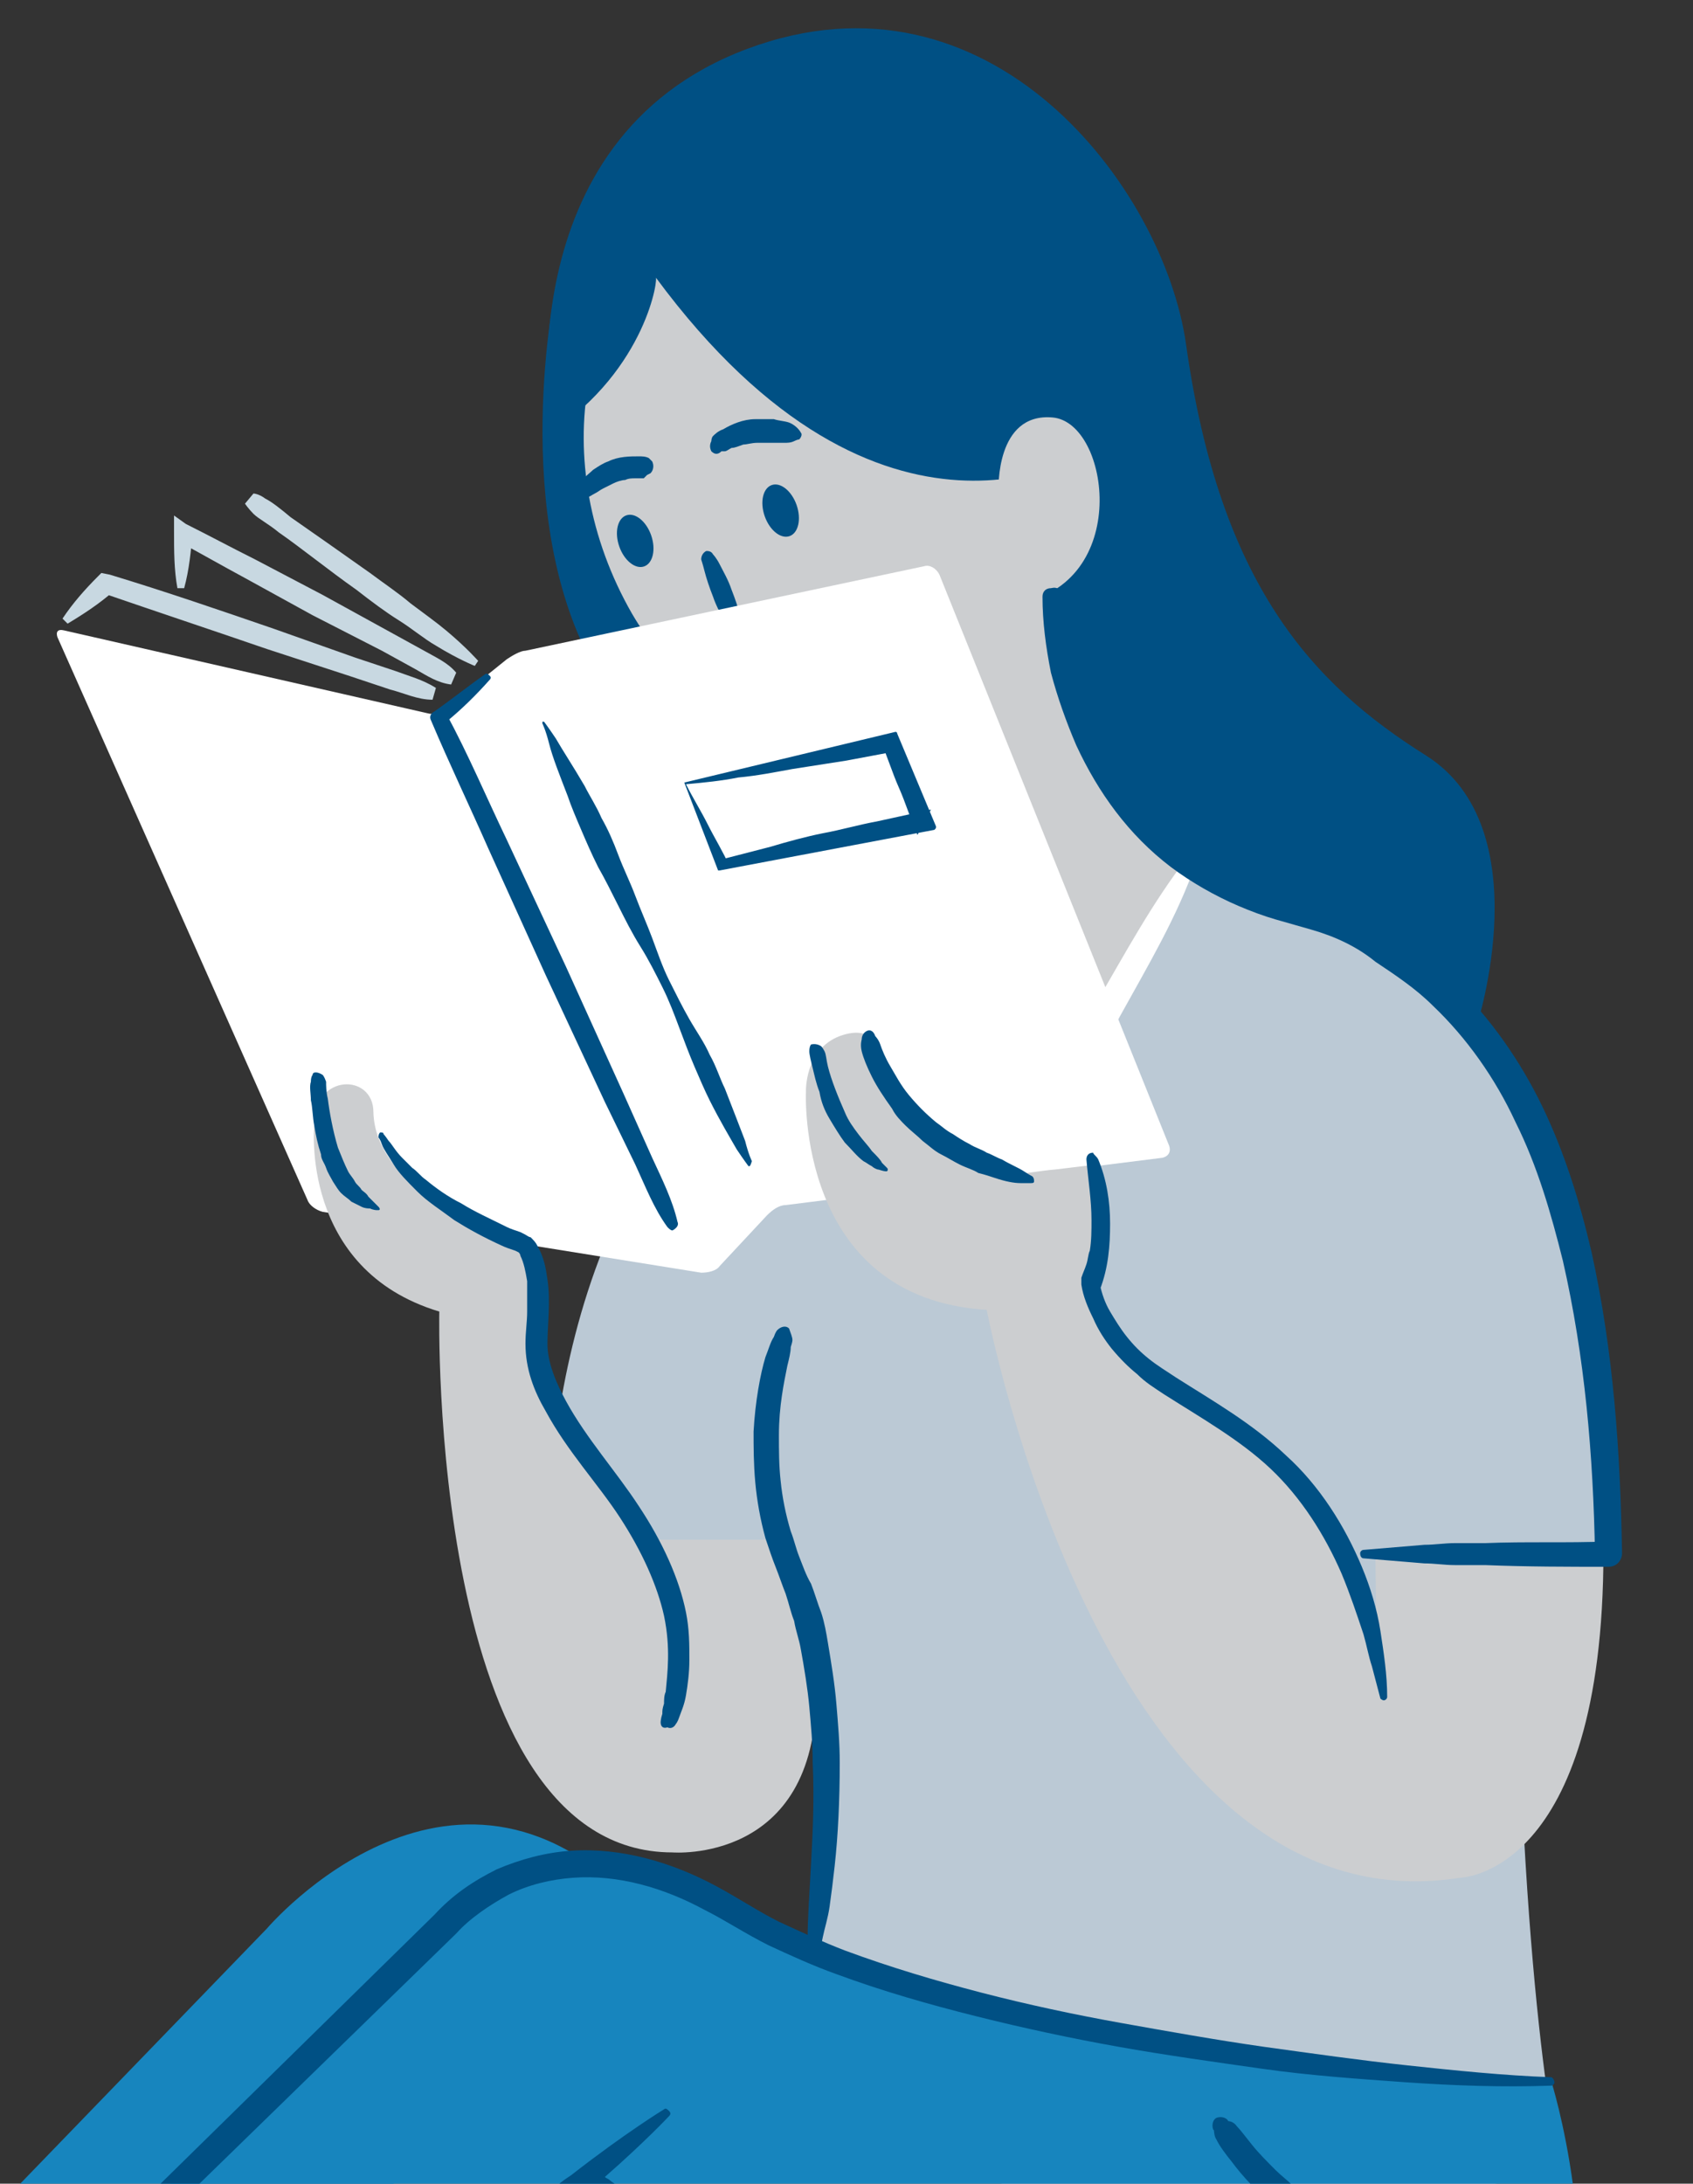 <svg id="Layer_1" xmlns="http://www.w3.org/2000/svg" viewBox="0 0 100.2 129.2"><rect x="0" y="0" width="100.2" height="129.2" fill="#333333" stroke="none"/><style>.st0{fill:#BBC9D5;} .st1{fill:#005084;} .st2{fill:#CCCED0;} .st3{fill:#FFFFFF;} .st4{fill:#C8D8E1;} .st5{fill:#1785BE;}</style><path class="st0" d="M45.7 91.3s-.4.7 1.6 3.4 2.4 17.1-1.5 31.8c0 0 6 1.6 14.2 2.8h28c1.5-.3 3-.7 4.3-1.2 0 0-2.4-10.2-2.6-36.2h5.6c-.5-43-29.6-43.8-29.6-43.8l-19.4 12c-14.7 10-13.8 31.5-13.8 31.5l13.2-.3z"/><path class="st1" d="M32.9 16.9S30 30.6 35.3 39.7l6-1.2-5.6-17-2.8-4.6z"/><path class="st2" d="M65.1 39.9c3.4-5.3 3.5-12.8-.3-19.4-5.1-8.9-15.4-12.5-23-8.2-7.6 4.4-9.5 15.1-4.4 24 4 6.8 11 10.6 17.5 9.9-.4 6.3-3 13.9-3 13.9l10.6 6.1 9.5-18c-3.2-.9-5.5-5-6.9-8.3z"/><ellipse transform="rotate(-19.248 37.603 32.016)" class="st1" cx="37.6" cy="32" rx="1" ry="1.6"/><ellipse transform="rotate(-19.248 46.23 30.198)" class="st1" cx="46.2" cy="30.2" rx="1" ry="1.6"/><path class="st3" d="M51.4 58c1 .7 1.8 1.5 2.6 2.4l2.4 2.5 4.8 5.1-1.3.2c1.6-3 3.3-5.9 5-8.9 1.7-2.9 3.3-5.9 5.4-8.6.1-.1.2-.1.4 0 .1.1.1.2.1.3-1.1 3.2-2.9 6.2-4.5 9.1-1.6 3-3.2 5.9-4.9 8.9-.2.4-.7.5-1.1.3-.1 0-.1-.1-.2-.2L55.3 64l-2.4-2.6c-.8-.9-1.6-1.7-2.2-2.7-.1-.2-.1-.6.2-.7.2-.1.4-.1.5 0z"/><path class="st1" d="M32.6 25.6S29.8 8.3 44.2 2.9s24.7 8.2 26 17.5c2 14.2 7.5 20.1 14.2 24.3 6.8 4.3 3 16 3 16s-3.5-4.4-14.5-8.5c-.6-.2-3-1.3-4-2.1-4.8-3.9-6.6-7.1-6.7-16 0 0 3.6-2.3 2.3-7.4 0 0-12.2 8-25.7-10.3.2-.1-.5 5.4-6.2 9.2z"/><path class="st1" d="M38.3 28.1l-.2.2h-.5c-.2 0-.4 0-.6.1-.2 0-.5.1-.7.2l-.6.3c-.2.1-.3.2-.5.3-.2.1-.3.2-.4.2-.1.1-.2.1-.2.1-.1 0-.3-.1-.3-.2V29c0-.2 0-.4.2-.6.1-.2.4-.4.6-.6.3-.2.6-.4.9-.5.6-.3 1.3-.3 1.8-.3.2 0 .4 0 .6.1l.2.2c.1.2.1.5-.1.7l-.2.1zM42.2 32.8s.2.2.4.6c.2.4.5.9.7 1.5.2.5.4 1.1.5 1.5.1.4.2.7.2.7 0 .2-.1.4-.3.5-.2 0-.3 0-.4-.2 0 0-.2-.2-.4-.6-.2-.4-.5-.9-.7-1.5-.2-.5-.4-1.1-.5-1.5-.1-.4-.2-.7-.2-.7 0-.2.1-.4.3-.5.1 0 .3 0 .4.2zM42.1 26.1s0-.2.1-.3c.1-.1.3-.3.6-.4.5-.3 1.2-.6 1.9-.6h1.1c.3.1.6.1.9.2.5.2.7.6.7.6.1.1 0 .3-.1.4 0 0-.1 0-.3.1-.2.1-.4.1-.6.1h-1.6c-.3 0-.6.1-.8.1-.3.1-.5.2-.7.2-.2.1-.3.2-.4.2h-.2c-.2.2-.4.2-.6 0-.1-.2-.1-.4 0-.6z"/><path class="st3" d="M3.4 37.7c-.1-.3 0-.5.4-.4l21.5 4.9c.3.1.9 0 1.1-.3L30 39c.3-.2.8-.5 1.1-.5l23.6-5c.3-.1.7.1.9.5l13.6 33.8c.1.3 0 .6-.4.7l-22.3 2.8c-.4 0-.8.3-1.1.6l-2.8 3c-.2.3-.7.4-1.1.4l-22.4-3.6c-.4-.1-.8-.4-.9-.7L3.4 37.7z"/><path class="st1" d="M39.5 72.6c-.8-1.1-1.3-2.4-1.9-3.7l-1.8-3.7-3.5-7.5-3.4-7.5c-1.1-2.5-2.3-5-3.4-7.6-.1-.2 0-.4.2-.5 1-.7 2-1.5 3-2.2.1-.1.2 0 .3.1.1.1 0 .2 0 .2-.8.9-1.7 1.8-2.7 2.6l.1-.6c1.3 2.4 2.4 5 3.6 7.5l3.5 7.5 3.4 7.5 1.7 3.8c.6 1.3 1.2 2.5 1.5 3.8.1.2-.1.4-.3.5-.1 0-.2-.1-.3-.2zM44.3 69s-.3-.4-.7-1c-.4-.7-1-1.7-1.6-2.9-.3-.6-.6-1.3-.9-2-.3-.7-.6-1.5-.9-2.3-.3-.8-.6-1.6-1-2.4-.4-.8-.8-1.6-1.3-2.4-.5-.8-.9-1.6-1.3-2.4-.4-.8-.8-1.6-1.2-2.3-.4-.8-.7-1.5-1-2.2-.3-.7-.6-1.4-.8-2-.5-1.3-.9-2.3-1.1-3.1-.2-.8-.4-1.2-.4-1.2v-.1h.1s.3.4.7 1c.4.7 1 1.6 1.7 2.8.3.6.7 1.2 1 1.9.4.7.7 1.4 1 2.2.3.8.7 1.6 1 2.4.3.8.7 1.7 1 2.5.3.8.6 1.7 1 2.5s.8 1.6 1.2 2.3c.4.7.9 1.4 1.2 2.1.4.7.6 1.4.9 2 .5 1.3.9 2.3 1.2 3.1.2.8.4 1.2.4 1.2-.1.3-.1.3-.2.3zM40.6 46.4c.4.8.9 1.6 1.3 2.4.4.8.9 1.6 1.3 2.5l-.7-.4 3.1-.8c1-.3 2.1-.6 3.1-.8 1.1-.2 2.1-.5 3.2-.7l3.2-.7-.8 1.5c-.4-.9-.7-1.9-1.1-2.8-.4-.9-.7-1.9-1.1-2.8l1.2.6c-1.1.2-2.1.4-3.2.6l-3.2.5c-1.1.2-2.1.4-3.2.5-1 .2-2 .3-3.1.4zm-.1-.1l12.5-3s.1 0 .1.1l2.3 5.5c0 .1 0 .1-.1.2l-12.7 2.4h-.1l-2-5.2c0 .1 0 0 0 0z"/><path class="st4" d="M25.6 41.4c-.9 0-1.7-.4-2.5-.6l-2.4-.8-4.9-1.6c-3.2-1.1-6.5-2.2-9.7-3.3l.6-.1c-.8.7-1.7 1.3-2.7 1.9l-.3-.3c.6-.9 1.3-1.7 2.1-2.5l.2-.2.5.1c3.3 1 6.5 2.1 9.7 3.2l4.8 1.7 2.4.8c.8.3 1.6.5 2.4 1l-.2.7zM26.7 40.5c-.8-.1-1.4-.5-2.1-.9l-2-1.1-4.1-2.1-4-2.2c-1.3-.7-2.7-1.5-4-2.2l.9-.5c-.1 1.1-.2 2.2-.5 3.3h-.4c-.2-1.1-.2-2.2-.2-3.4v-.9l.7.5c1.4.7 2.7 1.4 4.1 2.1l4 2.1 4 2.2 2 1.1c.7.4 1.4.7 1.9 1.3l-.3.7zM15 29.2s.3 0 .7.3c.4.2.9.6 1.5 1.1 1.3.9 3 2.1 4.7 3.3.8.6 1.7 1.2 2.4 1.8.8.6 1.5 1.1 2.1 1.6 1.2 1 1.9 1.8 1.9 1.8l-.2.3s-1-.4-2.3-1.2c-.7-.4-1.4-1-2.2-1.5-.8-.5-1.6-1.1-2.5-1.8-1.7-1.2-3.3-2.5-4.6-3.4-.6-.5-1.2-.8-1.5-1.1-.3-.3-.5-.6-.5-.6l.5-.6z"/><path class="st2" d="M59.1 29s-.2-4.6 3.2-4.3c3.4.3 4.7 9.9-2.1 11L59.1 29zM81.5 99.7l-.1-7.9h13.5c0 19.2-8.5 19.3-8.5 19.3-21 3.3-28-33.6-28-33.6-11.3-.7-10.7-12.9-10.7-12.9s-.1-2.5 2-3.3c2.2-.8 2.4 1.1 2.4 1.1.9 4.2 7.1 7.2 8.7 7 1.4-.2 1.6-.2 1.6-.2l2.5-.3s.8 2.1-.1 7c0 0 .5 3.3 3.4 5.4 3.9 2.9 12.5 6.2 13.3 18.4z"/><path class="st1" d="M62.8 35.2c.2 1.4.5 2.8.9 4.2.4 1.4.8 2.7 1.4 4 1.2 2.6 2.9 4.9 5.2 6.6 1.1.9 2.4 1.6 3.7 2.1.7.3 1.3.5 2 .7l2.1.6c1.5.5 2.9 1.1 4.2 1.9 1.3.8 2.6 1.7 3.7 2.8 2.2 2.1 4 4.7 5.3 7.4 1.3 2.7 2.2 5.6 2.9 8.6 1.3 5.9 1.7 11.8 1.8 17.8 0 .4-.3.8-.8.8-2.4 0-4.8 0-7.3-.1h-1.8c-.6 0-1.2-.1-1.8-.1l-3.6-.3c-.1 0-.2-.1-.2-.3 0-.1.1-.2.2-.2l3.6-.3c.6 0 1.2-.1 1.8-.1h1.8c2.4-.1 4.8 0 7.3-.1l-.8.8c-.1-5.9-.6-11.7-1.9-17.4-.7-2.8-1.5-5.6-2.8-8.2-1.2-2.6-2.9-5-4.9-6.9-1-1-2.2-1.8-3.4-2.6-1.1-.9-2.4-1.5-3.8-1.9l-2.1-.6c-.7-.2-1.5-.5-2.2-.8-1.4-.6-2.8-1.4-4-2.3-2.5-1.9-4.3-4.4-5.6-7.2-.6-1.4-1.1-2.8-1.5-4.3-.3-1.5-.5-3-.5-4.5 0-.3.2-.5.5-.5.4-.1.6.1.6.4zM51.8 61.3s.2.2.3.5c.1.3.3.8.6 1.3s.6 1.1 1.1 1.7c.5.6 1 1.1 1.6 1.6.3.2.6.5 1 .7.3.2.6.4 1 .6.3.2.7.3 1 .5.3.1.6.3.9.4.5.3 1 .5 1.3.7.3.2.5.3.5.3.1.1.1.2.1.3 0 .1-.1.1-.2.1h-.6c-.4 0-.9-.1-1.5-.3-.3-.1-.6-.2-1-.3-.3-.2-.7-.3-1.1-.5-.4-.2-.7-.4-1.1-.6-.4-.2-.7-.5-1.1-.8-.3-.3-.7-.6-1-.9-.3-.3-.6-.6-.8-1-.5-.7-.9-1.3-1.2-1.9-.3-.6-.5-1.1-.6-1.5-.1-.4 0-.7 0-.7 0-.2.1-.4.3-.5.2-.1.4 0 .5.3zM65 68.6c.5 1.2.7 2.5.7 3.8 0 1.3-.1 2.6-.6 3.9V76c.1.5.3 1.1.6 1.6s.6 1 1 1.5.8.9 1.3 1.3 1 .7 1.6 1.1c2.2 1.4 4.5 2.7 6.5 4.6 2 1.8 3.5 4.2 4.5 6.6.5 1.2.9 2.5 1.1 3.8.2 1.3.4 2.6.4 3.9 0 .1-.1.2-.2.2s-.2-.1-.2-.1l-.5-1.9c-.2-.6-.3-1.2-.5-1.9-.4-1.2-.8-2.4-1.3-3.6-1-2.3-2.4-4.5-4.2-6.2-1.8-1.7-4.1-3-6.3-4.4-.6-.4-1.1-.7-1.6-1.2-.5-.4-1-.9-1.5-1.5-.4-.5-.8-1.1-1.1-1.8-.3-.6-.6-1.3-.7-2v-.4c.1-.3.2-.5.3-.8.1-.3.1-.6.2-.8.1-.6.1-1.2.1-1.8 0-1.2-.2-2.4-.3-3.6 0-.2.1-.4.4-.4 0 .1.2.2.3.4zM48.6 61.9s.1.1.2.3c.1.2.1.5.2.9.2.8.6 1.8 1 2.7.2.5.5.9.8 1.3.3.4.6.7.8 1 .3.3.5.5.6.7l.3.3c.1.1 0 .2 0 .2h-.1s-.1 0-.4-.1c-.1 0-.3-.1-.4-.2-.2-.1-.3-.2-.5-.3-.4-.3-.7-.7-1.1-1.1-.3-.4-.6-.9-.9-1.4-.3-.5-.5-1-.6-1.6-.2-.5-.3-1-.4-1.4-.1-.4-.2-.8-.2-1 0-.3.1-.4.1-.4s.3-.1.6.1c-.1 0-.1 0 0 0z"/><path class="st2" d="M46.4 92.9l-.9-1.8h-7l.3 1.7c-.5-2.4-.9-2.6-4-7-.2-.3-.8-1.4-1.4-1.9-1.2-1.1-2-2.5-1.4-6.3.4-3.1-.7-3.7-.7-3.7l-2.5-1.1s-6.6-2.6-6.7-7c0-2.3-3.5-2.3-3.5.7 0 0-.9 8.6 7.4 11.1 0 0-.7 32 13.8 32 0 0 8.5.7 8.5-9.4l-1.9-7.3z"/><path class="st1" d="M39.1 101.9s0-.2.1-.5c0-.2 0-.3.1-.6 0-.2 0-.5.1-.7.1-1.1.3-2.6-.1-4.5-.4-1.8-1.3-3.8-2.6-5.8s-3.1-3.9-4.4-6.3c-.7-1.2-1.2-2.5-1.2-4 0-.7.1-1.3.1-1.9v-1.8c-.1-.6-.2-1.1-.4-1.5 0-.1-.1-.2-.1-.2l-.2-.1c-.3-.1-.6-.2-.8-.3-1.1-.5-2-1-2.8-1.5-.8-.6-1.6-1.1-2.2-1.7-.6-.6-1.1-1.1-1.4-1.6-.3-.5-.6-.9-.7-1.2-.1-.3-.2-.4-.2-.4 0-.1 0-.2.1-.3.1 0 .2 0 .2.1 0 0 .1.1.3.4.2.2.4.6.8 1l.6.6c.3.2.5.5.8.7.6.5 1.3 1 2.1 1.4.8.5 1.7.9 2.7 1.4.2.1.5.2.8.3l.2.1c.2.1.3.2.4.2.2.2.3.3.4.5.4.7.5 1.3.6 2 .2 1.3 0 2.7 0 3.8 0 1.1.5 2.3 1.1 3.4 1.2 2.2 3 4.2 4.3 6.2 1.4 2.1 2.4 4.3 2.8 6.3.2 1 .2 1.9.2 2.8 0 .8-.1 1.5-.2 2.1-.1.6-.3 1-.4 1.3-.1.3-.2.4-.2.4-.1.2-.3.3-.5.2-.3.1-.4-.1-.4-.3zM46.9 79.3s0 .1-.1.4c0 .3-.1.7-.2 1.1-.2 1-.5 2.4-.5 4.1 0 .9 0 1.8.1 2.7.1 1 .3 2 .6 3 .2.5.3 1 .5 1.5s.4 1.1.7 1.6c.2.5.4 1.2.6 1.7.2.6.3 1.2.4 1.8.2 1.2.4 2.4.5 3.6.1 1.2.2 2.3.2 3.5 0 2.2-.1 4.3-.3 6.1-.1.9-.2 1.7-.3 2.4-.1.7-.3 1.3-.4 1.8-.2 1-.4 1.6-.4 1.6 0 .1-.2.2-.3.2-.1 0-.2-.1-.2-.2v-.4-1.2c0-1 .1-2.5.2-4.3.1-1.8.2-3.8.1-6 0-1.1-.1-2.2-.2-3.3-.1-1.1-.3-2.3-.5-3.4-.1-.6-.3-1.1-.4-1.7-.2-.5-.3-1-.5-1.6-.2-.5-.4-1.1-.6-1.6-.2-.5-.4-1.1-.6-1.7-.3-1.1-.5-2.2-.6-3.3-.1-1.1-.1-2.1-.1-3 .1-1.8.4-3.4.7-4.4.2-.5.3-.9.5-1.2.1-.3.2-.4.2-.4.2-.2.5-.3.7-.1.1.3.2.5.2.7zM19.1 63.6s.1.1.2.4c0 .2 0 .6.1 1 .1.8.3 1.9.6 2.9.2.5.4 1 .6 1.4.1.2.3.4.4.6.1.2.3.3.4.5.1.1.3.2.4.4l.3.3.3.3c.1.1.1.2 0 .2h-.1s-.2 0-.4-.1c-.1 0-.3 0-.5-.1l-.6-.3c-.2-.2-.4-.3-.6-.5-.2-.2-.3-.4-.5-.7-.1-.2-.3-.5-.4-.8-.1-.3-.3-.5-.3-.8-.2-.6-.3-1.1-.4-1.7-.1-.5-.1-1.1-.2-1.5 0-.4-.1-.8 0-1.1 0-.3.1-.4.1-.4 0-.2.3-.2.6 0-.1 0-.1 0 0 0z"/><path class="st5" d="M93.1 129.3c-.5-3.7-1.3-6.2-1.3-6.2s-34.4-1-50.2-11.1c-9.6-6.1-18.2 4-18.2 4L10 129.3h83.1z"/><path class="st5" d="M23.2 129.3l15-16c-11.1-12.5-22.4.8-22.4.8L1.1 129.3h22.1z"/><path class="st1" d="M72 126.6c.2.4.5.8.9 1.3.3.4.7.9 1.2 1.4h2.4c-.3-.3-.7-.6-1-.9-.5-.5-1-1-1.4-1.5-.4-.5-.7-.9-.9-1.1-.2-.3-.5-.3-.5-.3-.1-.2-.4-.3-.7-.2-.2.1-.3.4-.2.7.1 0 0 .3.2.6zM36.5 129.3c-.1-.1-.3-.2-.4-.3-.1-.1-.2-.1-.3-.2 2.4-2.1 3.8-3.6 3.8-3.6.1-.1.1-.2 0-.3-.1-.1-.2-.2-.3-.1 0 0-2.3 1.4-5.5 3.9-.3.2-.6.4-.8.6h3.5z"/><path class="st1" d="M9.4 129.3h2.3L27 114.4c.8-.9 2-1.7 3.1-2.3 1.2-.6 2.5-.9 3.8-1 2.7-.2 5.4.6 7.8 1.9 1.2.6 2.4 1.4 3.8 2.1 1.3.6 2.6 1.2 4 1.7 2.7 1 5.5 1.8 8.3 2.5 2.8.7 5.6 1.3 8.4 1.8 2.8.5 5.7.9 8.5 1.3s5.7.6 8.5.8c2.9.2 5.7.3 8.6.2.1 0 .2-.1.2-.2s-.1-.3-.2-.3c-2.8-.1-5.7-.4-8.5-.7-2.8-.3-5.6-.7-8.5-1.1-2.8-.4-5.6-.9-8.4-1.4-2.8-.5-5.6-1.1-8.3-1.8-2.7-.7-5.4-1.5-8.1-2.5-1.3-.5-2.6-1.1-3.9-1.7-1.2-.6-2.4-1.4-3.7-2.1-2.6-1.4-5.6-2.3-8.6-2.1-1.5.1-3 .5-4.4 1.1-1.4.7-2.6 1.5-3.7 2.7l.1-.1-16.4 16.1z"/></svg>